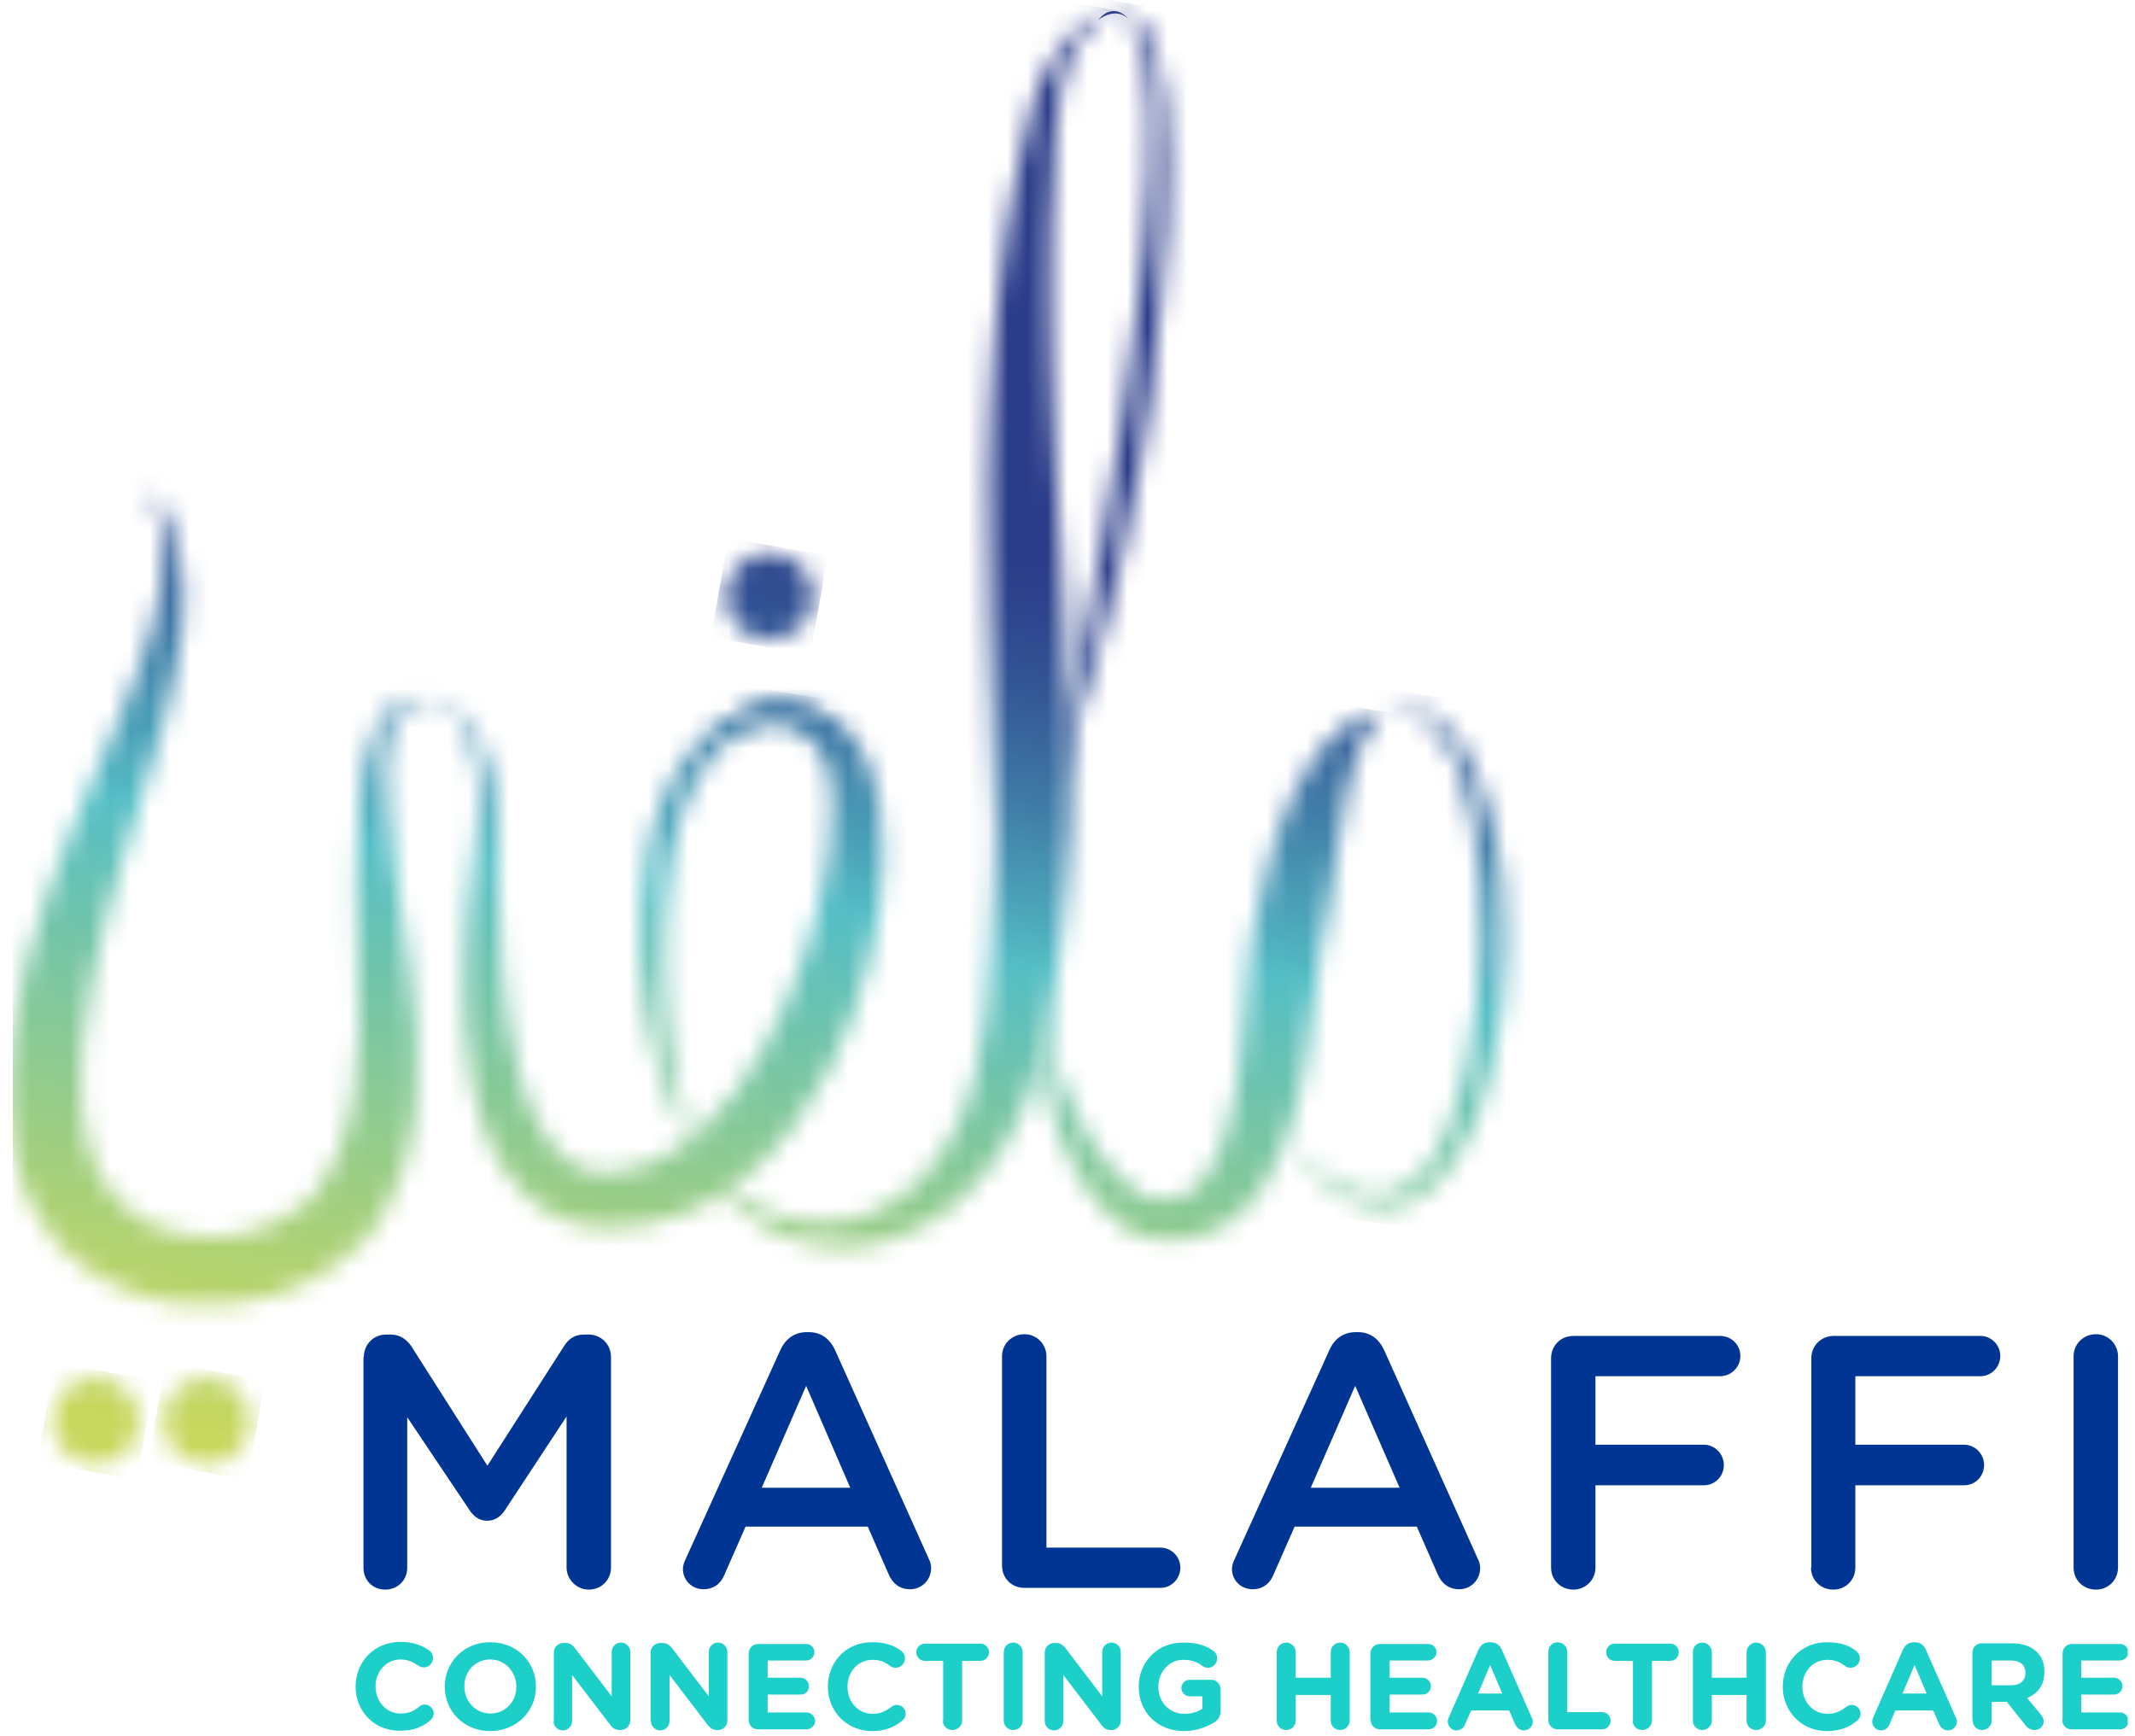 <svg width="107" height="87" viewBox="0 0 107 87" fill="none" xmlns="http://www.w3.org/2000/svg">
<g clip-path="url(#clip0_823_16068)">
<path d="M18.234 68.013C18.234 67.392 18.717 66.891 19.355 66.891H19.58C20.063 66.891 20.39 67.15 20.615 67.478L24.427 73.464L28.274 67.461C28.516 67.081 28.826 66.891 29.275 66.891H29.499C30.138 66.891 30.621 67.392 30.621 68.013V78.571C30.621 79.192 30.138 79.675 29.499 79.675C28.913 79.675 28.395 79.174 28.395 78.571V70.997L25.342 75.638C25.117 76 24.824 76.224 24.41 76.224C24.013 76.224 23.72 76 23.496 75.638L20.408 71.032V78.588C20.408 79.209 19.925 79.675 19.304 79.675C18.683 79.675 18.217 79.209 18.217 78.588V68.013H18.234ZM34.364 78.139C34.278 78.312 34.226 78.484 34.226 78.64C34.226 79.209 34.675 79.657 35.261 79.657C35.727 79.657 36.107 79.416 36.296 78.95L37.366 76.518H43.49L44.525 78.881C44.715 79.347 45.077 79.657 45.612 79.657C46.199 79.657 46.665 79.192 46.665 78.588C46.665 78.45 46.63 78.277 46.544 78.122L41.851 67.668C41.593 67.115 41.161 66.77 40.54 66.77H40.437C39.798 66.77 39.367 67.115 39.108 67.668L34.364 78.139ZM38.177 74.568L40.402 69.462L42.611 74.568H38.177ZM50.218 78.467C50.218 79.105 50.701 79.588 51.34 79.588H58.154C58.706 79.588 59.155 79.14 59.155 78.571C59.155 78.019 58.706 77.57 58.154 77.57H52.444V67.978C52.444 67.374 51.961 66.874 51.34 66.874C50.719 66.874 50.218 67.357 50.218 67.978V78.467ZM61.88 78.139C61.794 78.312 61.742 78.484 61.742 78.64C61.742 79.209 62.191 79.657 62.778 79.657C63.243 79.657 63.623 79.416 63.813 78.95L64.882 76.518H71.007L72.042 78.881C72.231 79.347 72.594 79.657 73.128 79.657C73.715 79.657 74.181 79.192 74.181 78.588C74.181 78.45 74.146 78.277 74.06 78.122L69.368 67.668C69.109 67.115 68.677 66.77 68.056 66.77H67.953C67.315 66.77 66.866 67.115 66.625 67.668L61.88 78.139ZM65.693 74.568L67.918 69.462L70.144 74.568H65.693ZM77.735 78.571C77.735 79.192 78.218 79.675 78.856 79.675C79.46 79.675 79.96 79.192 79.96 78.571V74.447H85.394C85.946 74.447 86.395 73.999 86.395 73.43C86.395 72.878 85.946 72.412 85.394 72.412H79.96V68.979H86.205C86.757 68.979 87.223 68.53 87.223 67.961C87.223 67.409 86.774 66.96 86.205 66.96H78.856C78.218 66.96 77.735 67.443 77.735 68.082V78.571ZM90.76 78.571C90.76 79.192 91.243 79.675 91.881 79.675C92.502 79.675 92.985 79.192 92.985 78.571V74.447H98.436C98.989 74.447 99.437 73.999 99.437 73.43C99.437 72.878 98.989 72.412 98.436 72.412H92.985V68.979H99.247C99.799 68.979 100.248 68.53 100.248 67.961C100.248 67.409 99.799 66.96 99.247 66.96H91.898C91.277 66.96 90.777 67.443 90.777 68.082V78.571H90.76ZM103.922 78.571C103.922 79.192 104.405 79.675 105.044 79.675C105.665 79.675 106.148 79.192 106.148 78.571V67.978C106.148 67.374 105.665 66.874 105.044 66.874C104.423 66.874 103.922 67.357 103.922 67.978V78.571Z" fill="#003594"/>
<mask id="mask0_823_16068" style="mask-type:luminance" maskUnits="userSpaceOnUse" x="36" y="27" width="5" height="6">
<path d="M38.556 27.713C37.366 27.713 36.383 28.679 36.383 29.869C36.365 31.06 37.331 32.06 38.539 32.06C39.747 32.078 40.73 31.111 40.73 29.904C40.747 28.713 39.781 27.713 38.591 27.713H38.556Z" fill="white"/>
</mask>
<g mask="url(#mask0_823_16068)">
<path d="M35.624 31.94L36.504 26.971L41.489 27.851L40.61 32.819L35.624 31.94Z" fill="url(#paint0_linear_823_16068)"/>
</g>
<mask id="mask1_823_16068" style="mask-type:luminance" maskUnits="userSpaceOnUse" x="52" y="0" width="7" height="40">
<path d="M52.651 39.496C52.651 39.479 52.669 39.444 52.669 39.427C52.583 38.892 52.531 36.529 52.531 36.495C52.531 36.546 52.565 39.79 52.651 39.496ZM55.722 0.508C55.636 0.508 55.653 0.508 55.584 0.525C55.532 0.542 55.464 0.56 55.412 0.577C55.325 0.594 55.291 0.611 55.291 0.611C55.291 0.611 55.343 0.611 55.412 0.594C55.446 0.594 55.515 0.577 55.567 0.577C55.636 0.577 55.705 0.577 55.774 0.594C55.86 0.594 55.929 0.629 56.033 0.646C56.119 0.68 56.223 0.715 56.309 0.784C56.499 0.905 56.654 1.094 56.826 1.319C57.12 1.784 57.309 2.44 57.447 3.199C57.586 3.958 57.637 4.838 57.654 5.787C57.672 6.736 57.654 7.771 57.603 8.875C57.551 9.979 57.447 11.135 57.344 12.308C57.24 13.498 57.085 14.74 56.93 15.982C56.775 17.242 56.602 18.501 56.412 19.778C56.24 21.037 56.033 22.314 55.843 23.556C55.636 24.798 55.446 26.04 55.222 27.213C54.998 28.404 54.808 29.542 54.601 30.629C54.394 31.716 54.187 32.734 53.997 33.682C53.6 35.563 53.255 37.133 52.979 38.237C52.858 38.737 52.738 39.151 52.651 39.427C52.669 39.531 52.686 39.565 52.703 39.514C52.824 39.237 53.014 38.824 53.221 38.289C53.635 37.219 54.17 35.684 54.705 33.821C54.98 32.889 55.257 31.871 55.532 30.784C55.809 29.697 56.085 28.559 56.326 27.368C56.568 26.178 56.844 24.971 57.051 23.711C57.275 22.452 57.482 21.192 57.672 19.898C57.844 18.622 57.999 16.655 58.138 15.379C58.276 14.119 58.362 12.86 58.448 11.652C58.534 10.445 58.551 9.272 58.534 8.15C58.534 7.046 58.483 5.977 58.379 5.01C58.293 4.044 58.138 3.147 57.913 2.371C57.706 1.543 57.24 1.025 56.412 0.611C56.292 0.56 56.136 0.508 56.033 0.491C55.964 0.473 55.878 0.456 55.774 0.456C55.774 0.508 55.757 0.508 55.722 0.508Z" fill="white"/>
</mask>
<g mask="url(#mask1_823_16068)">
<path d="M46.182 38.737L52.686 -0.476L64.917 1.56L58.396 40.756L46.182 38.737Z" fill="url(#paint1_linear_823_16068)"/>
</g>
<mask id="mask2_823_16068" style="mask-type:luminance" maskUnits="userSpaceOnUse" x="0" y="24" width="23" height="42">
<path d="M15.922 59.611C15.905 59.629 15.922 59.629 15.922 59.611C15.922 59.611 15.94 59.594 15.922 59.611ZM7.504 24.677C7.573 24.815 7.659 25.022 7.763 25.298C7.97 25.833 8.159 26.661 8.194 27.713C8.211 28.765 8.021 30.042 7.625 31.457C7.228 32.871 6.624 34.459 5.899 36.184C5.175 37.892 4.329 39.772 3.519 41.79C2.708 43.826 1.932 46 1.31 48.346C1 49.519 0.758 50.727 0.569 51.986C0.396 53.245 0.31 54.557 0.396 55.902C0.482 57.248 0.741 58.662 1.379 60.043C1.69 60.715 2.104 61.388 2.622 62.026C3.139 62.648 3.76 63.2 4.45 63.665C4.623 63.786 4.795 63.89 4.985 63.993C5.158 64.097 5.347 64.2 5.537 64.286L5.813 64.424L6.124 64.562L6.417 64.683L6.658 64.769C7.435 65.063 8.28 65.27 9.091 65.356C10.747 65.546 12.403 65.356 13.939 64.873C15.474 64.39 16.871 63.562 17.976 62.441C18.113 62.303 18.234 62.147 18.372 62.009C18.51 61.854 18.666 61.647 18.735 61.543L18.89 61.319L19.028 61.095C19.114 60.94 19.218 60.802 19.304 60.646C19.649 60.043 19.925 59.404 20.149 58.783C20.58 57.524 20.788 56.282 20.874 55.074C20.96 53.884 20.925 52.728 20.857 51.641C20.701 49.433 20.356 47.432 20.08 45.603C20.011 45.154 19.942 44.706 19.89 44.275C19.856 44.068 19.839 43.843 19.804 43.636C19.787 43.429 19.752 43.205 19.735 42.998C19.632 42.153 19.545 41.359 19.459 40.6C19.321 39.134 19.269 37.84 19.528 36.839C19.649 36.356 19.856 35.942 20.132 35.649C20.408 35.373 20.753 35.218 21.046 35.149C21.34 35.08 21.598 35.08 21.753 35.08C21.909 35.08 22.012 35.097 22.012 35.097C22.012 35.097 21.926 35.062 21.771 35.028C21.616 34.993 21.357 34.942 21.012 34.942C20.684 34.959 20.235 35.028 19.821 35.321C19.407 35.597 19.045 36.063 18.803 36.598C18.303 37.667 18.079 39.047 17.993 40.6C17.941 41.376 17.941 42.187 17.907 43.015C17.907 43.222 17.889 43.447 17.889 43.654C17.889 43.878 17.889 44.102 17.872 44.326C17.872 44.775 17.872 45.241 17.889 45.724C17.924 47.604 18.044 49.605 17.993 51.676C17.941 53.728 17.734 55.868 16.958 57.765C16.751 58.248 16.526 58.697 16.25 59.128C16.181 59.232 16.112 59.335 16.043 59.439L15.94 59.594V59.611L15.905 59.663L15.836 59.749C15.733 59.887 15.681 59.922 15.612 60.008C15.526 60.094 15.457 60.181 15.37 60.25C14.68 60.888 13.766 61.388 12.765 61.699C11.765 61.992 10.661 62.078 9.626 61.958C9.108 61.889 8.608 61.768 8.125 61.578L7.901 61.492C7.832 61.457 7.797 61.44 7.728 61.423L7.573 61.354L7.4 61.267C7.28 61.216 7.176 61.147 7.072 61.078C6.969 61.026 6.848 60.957 6.762 60.888C5.951 60.336 5.33 59.611 4.899 58.697C4.485 57.8 4.226 56.748 4.122 55.678C4.019 54.591 4.053 53.453 4.14 52.331C4.243 51.21 4.433 50.088 4.64 48.984C5.089 46.776 5.658 44.637 6.279 42.601C6.883 40.566 7.504 38.633 8.039 36.805C8.556 34.959 8.936 33.268 9.108 31.698C9.298 30.146 9.229 28.748 8.987 27.661C8.763 26.54 8.332 25.747 8.004 25.229C7.918 25.091 7.849 24.987 7.763 24.901C7.694 24.815 7.642 24.729 7.59 24.677C7.487 24.556 7.435 24.504 7.435 24.504C7.435 24.504 7.435 24.539 7.504 24.677Z" fill="white"/>
</mask>
<g mask="url(#mask2_823_16068)">
<path d="M-6.314 64.442L0.914 20.968L28.672 25.574L21.443 69.048L-6.314 64.442Z" fill="url(#paint2_linear_823_16068)"/>
</g>
<mask id="mask3_823_16068" style="mask-type:luminance" maskUnits="userSpaceOnUse" x="21" y="34" width="24" height="28">
<path d="M21.581 35.028C21.65 35.045 21.719 35.062 21.805 35.114C21.892 35.149 21.995 35.183 22.099 35.252C22.53 35.494 23.065 35.977 23.427 36.753C23.789 37.529 23.979 38.547 23.996 39.737C24.014 40.324 23.979 40.962 23.927 41.618C23.858 42.291 23.772 42.981 23.669 43.74C23.462 45.241 23.306 46.862 23.272 48.605C23.237 50.347 23.289 52.193 23.634 54.142C23.807 55.109 24.065 56.109 24.462 57.11C24.876 58.093 25.463 59.128 26.446 60.008C26.946 60.439 27.533 60.836 28.206 61.095C28.534 61.233 28.896 61.336 29.241 61.405C29.603 61.474 29.948 61.509 30.345 61.526C30.983 61.543 31.656 61.509 32.294 61.388C32.933 61.285 33.571 61.095 34.175 60.871C35.382 60.405 36.452 59.732 37.366 58.973C38.298 58.214 39.057 57.369 39.73 56.489C40.403 55.609 40.972 54.695 41.455 53.78C41.955 52.866 42.352 51.917 42.697 51.003C43.387 49.14 43.836 47.276 44.077 45.499C44.301 43.723 44.319 41.997 44.077 40.41C44.043 40.203 44.008 40.014 43.974 39.806C43.922 39.617 43.887 39.392 43.836 39.237C43.732 38.84 43.611 38.461 43.439 38.099C43.094 37.374 42.628 36.718 42.007 36.235C41.403 35.752 40.679 35.442 39.989 35.338C39.316 35.235 38.695 35.321 38.194 35.459C37.177 35.735 36.573 36.218 36.176 36.546C35.986 36.701 35.848 36.839 35.762 36.925C35.676 37.012 35.624 37.063 35.624 37.063C35.624 37.063 35.676 37.029 35.797 36.977C35.917 36.925 36.09 36.839 36.314 36.736C36.538 36.632 36.832 36.529 37.177 36.425C37.522 36.322 37.918 36.235 38.35 36.235C38.781 36.218 39.247 36.287 39.678 36.443C40.109 36.615 40.523 36.891 40.834 37.27C41.162 37.65 41.386 38.15 41.524 38.702C41.593 38.978 41.645 39.272 41.662 39.582C41.679 39.772 41.697 39.91 41.697 40.083C41.697 40.255 41.697 40.428 41.697 40.6C41.697 41.98 41.472 43.516 41.11 45.103C40.748 46.69 40.213 48.346 39.523 49.985C38.833 51.624 37.97 53.263 36.866 54.729C36.314 55.454 35.71 56.144 35.037 56.748C34.365 57.334 33.623 57.834 32.846 58.197C32.45 58.369 32.036 58.507 31.622 58.611C31.208 58.714 30.776 58.783 30.328 58.783C30.207 58.783 30 58.783 29.827 58.749C29.655 58.714 29.482 58.68 29.327 58.628C28.999 58.524 28.689 58.352 28.396 58.128C27.809 57.662 27.309 56.972 26.912 56.196C26.515 55.419 26.222 54.574 25.998 53.711C25.532 51.986 25.29 50.244 25.152 48.57C25.014 46.897 24.945 45.292 24.945 43.826C24.928 43.084 24.962 42.36 24.945 41.67C24.928 40.98 24.876 40.324 24.79 39.703C24.617 38.478 24.29 37.408 23.789 36.615C23.289 35.821 22.651 35.373 22.168 35.183C22.047 35.131 21.944 35.097 21.84 35.08C21.754 35.045 21.668 35.028 21.599 35.011C21.46 34.976 21.409 34.976 21.409 34.976C21.409 34.976 21.46 34.976 21.581 35.028Z" fill="white"/>
</mask>
<g mask="url(#mask3_823_16068)">
<path d="M17.095 60.836L22.012 31.25L48.648 35.666L43.732 65.253L17.095 60.836Z" fill="url(#paint3_linear_823_16068)"/>
</g>
<mask id="mask4_823_16068" style="mask-type:luminance" maskUnits="userSpaceOnUse" x="35" y="0" width="22" height="63">
<path d="M55.688 0.508C55.532 0.525 55.36 0.542 55.067 0.697C54.497 0.973 53.704 1.594 53.014 2.543C52.669 3.009 52.341 3.578 52.082 4.217C51.961 4.545 51.841 4.89 51.754 5.252C51.668 5.597 51.582 5.942 51.496 6.321C51.409 6.684 51.306 7.063 51.22 7.46C51.116 7.857 51.03 8.254 50.961 8.685C50.806 9.53 50.65 10.427 50.478 11.359C50.357 12.29 50.219 13.257 50.098 14.257C49.977 15.258 49.908 16.293 49.822 17.362C49.736 18.432 49.701 19.536 49.632 20.657C49.581 21.779 49.581 22.917 49.546 24.09C49.529 26.419 49.546 28.817 49.615 31.25C49.65 32.458 49.684 33.682 49.719 34.907C49.753 36.132 49.805 37.357 49.822 38.582C49.908 41.032 49.926 38.979 49.926 41.377C49.943 41.98 49.908 42.567 49.891 43.171C49.891 43.757 49.874 43.654 49.857 44.24C49.805 45.413 49.736 46.569 49.684 47.691C49.598 48.829 49.512 49.95 49.391 51.02C49.27 52.055 49.08 53.073 48.839 54.022C48.339 55.954 47.493 57.645 46.32 58.904C46.182 59.059 46.027 59.215 45.872 59.353L45.751 59.473L45.699 59.525L45.665 59.56C45.561 59.629 45.475 59.698 45.389 59.767C44.992 60.094 44.716 60.25 44.371 60.457C43.681 60.871 42.956 61.095 42.231 61.216C41.524 61.319 40.8 61.319 40.161 61.199C39.989 61.181 39.834 61.147 39.678 61.095C39.523 61.06 39.368 61.026 39.23 60.974C38.937 60.871 38.66 60.785 38.402 60.664C37.384 60.215 36.625 59.715 36.142 59.353C35.659 58.973 35.4 58.766 35.4 58.766C35.4 58.766 35.452 58.835 35.538 58.956C35.641 59.077 35.779 59.266 35.986 59.491C36.194 59.715 36.435 60.008 36.78 60.301C36.935 60.457 37.125 60.612 37.332 60.785C37.539 60.957 37.763 61.112 38.039 61.268C38.281 61.44 38.574 61.578 38.867 61.751C39.023 61.82 39.195 61.889 39.35 61.958C39.523 62.027 39.678 62.096 39.868 62.147C40.593 62.406 41.438 62.544 42.37 62.527C43.301 62.51 44.302 62.32 45.233 61.923C45.699 61.716 46.251 61.44 46.613 61.216C46.717 61.147 46.82 61.095 46.924 61.026L46.958 61.009L46.976 60.992C46.958 61.009 47.045 60.957 47.045 60.957L47.131 60.905L47.286 60.785C47.511 60.629 47.718 60.457 47.925 60.284C49.598 58.87 50.823 56.903 51.599 54.746C51.996 53.677 52.289 52.556 52.531 51.382L52.617 50.968C52.651 50.813 52.669 50.692 52.686 50.537C52.72 50.244 52.772 49.968 52.824 49.692C52.91 49.123 52.996 48.536 53.083 47.949C53.238 46.776 53.324 45.586 53.445 44.378C53.514 43.171 53.617 42.653 53.652 41.411C53.738 38.961 53.721 40.962 53.669 38.478C53.6 35.994 53.48 33.527 53.342 31.095C53.203 28.679 53.083 26.299 52.945 24.004C52.893 22.848 52.841 21.727 52.789 20.623C52.755 19.519 52.72 18.449 52.686 17.397C52.669 16.345 52.669 15.327 52.651 14.343C52.669 13.36 52.669 12.411 52.686 11.48C52.72 10.565 52.772 9.703 52.807 8.875C52.928 6.252 52.772 2.681 55.239 0.87C55.481 0.697 55.653 0.577 55.809 0.525C55.877 0.508 56.05 0.508 56.05 0.508C56.05 0.508 55.947 0.473 55.809 0.473C55.722 0.508 55.705 0.508 55.688 0.508Z" fill="white"/>
</mask>
<g mask="url(#mask4_823_16068)">
<path d="M25.307 60.923L35.9 -2.822L66.004 2.181L55.428 65.908L25.307 60.923Z" fill="url(#paint4_linear_823_16068)"/>
</g>
<mask id="mask5_823_16068" style="mask-type:luminance" maskUnits="userSpaceOnUse" x="8" y="69" width="5" height="5">
<path d="M10.368 69.048C9.177 69.048 8.194 70.014 8.194 71.204C8.177 72.412 9.143 73.395 10.351 73.395C11.558 73.412 12.541 72.446 12.541 71.239C12.541 70.048 11.575 69.065 10.368 69.048Z" fill="white"/>
</mask>
<g mask="url(#mask5_823_16068)">
<path d="M7.417 73.275L8.297 68.306L13.283 69.186L12.403 74.172L7.417 73.275Z" fill="url(#paint5_linear_823_16068)"/>
</g>
<mask id="mask6_823_16068" style="mask-type:luminance" maskUnits="userSpaceOnUse" x="2" y="69" width="5" height="5">
<path d="M4.795 69.048C3.605 69.048 2.621 70.014 2.621 71.204C2.604 72.412 3.57 73.395 4.778 73.395C5.985 73.412 6.969 72.446 6.969 71.239C6.986 70.048 6.02 69.065 4.795 69.048Z" fill="white"/>
</mask>
<g mask="url(#mask6_823_16068)">
<path d="M1.863 73.275L2.743 68.306L7.728 69.186L6.848 74.172L1.863 73.275Z" fill="url(#paint6_linear_823_16068)"/>
</g>
<mask id="mask7_823_16068" style="mask-type:luminance" maskUnits="userSpaceOnUse" x="52" y="35" width="18" height="28">
<path d="M68.299 35.891C67.953 36.029 67.626 36.218 67.315 36.46C66.729 36.908 66.246 37.46 65.849 38.03C65.452 38.599 65.107 39.186 64.814 39.807C64.52 40.41 64.279 41.014 64.072 41.635C63.848 42.256 63.675 42.877 63.52 43.498C63.364 44.12 63.227 44.723 63.106 45.344L62.916 46.224L62.812 46.724C62.778 46.897 62.761 47.069 62.726 47.242C62.623 47.898 62.571 48.536 62.519 49.157C62.416 50.399 62.312 51.607 62.191 52.797C62.122 53.401 62.036 53.97 61.95 54.557C61.846 55.143 61.743 55.713 61.588 56.265C61.45 56.817 61.277 57.351 61.053 57.852C60.829 58.335 60.57 58.801 60.276 59.163C59.966 59.525 59.621 59.801 59.19 59.956C59 60.025 58.776 60.077 58.569 60.112C58.258 60.146 57.948 60.129 57.637 60.06C57.309 59.991 57.05 59.784 56.792 59.577C56.602 59.439 56.412 59.284 56.24 59.111C56.067 58.956 55.895 58.766 55.739 58.594C55.567 58.404 55.412 58.214 55.274 58.024C55.118 57.834 54.98 57.627 54.842 57.42C54.704 57.213 54.566 57.006 54.446 56.782C54.325 56.558 54.187 56.351 54.083 56.127C53.842 55.678 53.635 55.212 53.445 54.746C53.255 54.281 53.083 53.798 52.91 53.315C52.755 52.832 52.6 52.349 52.462 51.848C52.324 51.348 52.203 50.865 52.082 50.347V51.124L52.117 51.9C52.134 52.159 52.151 52.417 52.185 52.676C52.203 52.935 52.255 53.194 52.272 53.453L52.393 54.229C52.444 54.488 52.496 54.746 52.548 55.005C52.669 55.523 52.807 56.023 52.979 56.523C53.324 57.541 53.773 58.525 54.411 59.473C54.566 59.698 54.739 59.922 54.928 60.163C55.118 60.388 55.308 60.595 55.532 60.819C55.757 61.026 55.981 61.233 56.24 61.423C56.36 61.526 56.498 61.613 56.654 61.699C56.723 61.733 56.809 61.785 56.878 61.837C57.102 61.94 57.309 62.009 57.551 62.061C58.327 62.199 59.121 62.216 59.897 62.027C60.777 61.82 61.57 61.354 62.174 60.802C62.778 60.25 63.227 59.629 63.589 58.99C63.951 58.369 64.227 57.731 64.451 57.093C64.917 55.816 65.193 54.539 65.418 53.28C65.642 52.021 65.78 50.761 65.935 49.536C66.021 48.933 66.073 48.312 66.159 47.76C66.177 47.622 66.211 47.484 66.228 47.346L66.263 47.156L66.314 46.931C66.401 46.604 66.453 46.293 66.504 45.983C66.625 45.362 66.711 44.758 66.798 44.154L67.056 42.36C67.16 41.773 67.229 41.187 67.332 40.6C67.384 40.307 67.436 40.014 67.505 39.738C67.557 39.444 67.626 39.168 67.695 38.875C67.833 38.306 68.005 37.754 68.23 37.236C68.471 36.701 68.781 36.201 69.368 35.804C69.334 35.804 69.299 35.804 69.265 35.804C68.971 35.666 68.626 35.752 68.299 35.891Z" fill="white"/>
</mask>
<g mask="url(#mask7_823_16068)">
<path d="M47.787 61.388L52.531 32.871L73.664 36.39L68.937 64.907L47.787 61.388Z" fill="url(#paint7_linear_823_16068)"/>
</g>
<mask id="mask8_823_16068" style="mask-type:luminance" maskUnits="userSpaceOnUse" x="64" y="35" width="12" height="26">
<path d="M69.817 35.562C69.558 35.631 69.403 35.683 69.403 35.683C69.403 35.683 69.558 35.666 69.817 35.631C70.093 35.631 70.49 35.631 70.939 35.821C71.387 36.011 71.836 36.373 72.232 36.891C72.612 37.408 72.922 38.064 73.198 38.806C73.457 39.547 73.664 40.393 73.82 41.272C73.975 42.169 74.078 43.118 74.147 44.102C74.216 45.085 74.234 46.103 74.216 47.155C74.199 48.19 74.13 49.243 74.009 50.295C73.906 51.347 73.751 52.382 73.526 53.4C73.302 54.401 73.043 55.401 72.681 56.298C72.319 57.213 71.887 58.058 71.318 58.731C70.749 59.404 70.024 59.835 69.248 59.904C68.868 59.939 68.489 59.87 68.127 59.783C67.954 59.714 67.781 59.663 67.609 59.594C67.454 59.525 67.281 59.456 67.143 59.369C66.539 59.059 66.074 58.679 65.677 58.386C65.487 58.231 65.332 58.075 65.177 57.955C65.038 57.834 64.918 57.713 64.814 57.627C64.624 57.454 64.521 57.351 64.521 57.351C64.521 57.351 64.607 57.454 64.763 57.661C64.918 57.868 65.159 58.162 65.504 58.524C65.867 58.869 66.281 59.318 66.885 59.714C67.022 59.818 67.195 59.904 67.368 60.008C67.54 60.111 67.73 60.18 67.919 60.266C68.316 60.422 68.782 60.525 69.282 60.542C69.783 60.542 70.317 60.422 70.783 60.197C71.249 59.973 71.68 59.645 72.043 59.266C72.767 58.524 73.302 57.61 73.733 56.644C74.165 55.678 74.492 54.66 74.734 53.59C74.975 52.538 75.148 51.451 75.286 50.381C75.389 49.294 75.441 48.208 75.459 47.138C75.476 46.068 75.389 45.016 75.286 43.998C75.182 42.98 74.993 42.014 74.768 41.083C74.544 40.168 74.251 39.306 73.906 38.547C73.561 37.788 73.147 37.115 72.647 36.597C72.163 36.08 71.594 35.717 71.059 35.579C70.818 35.51 70.611 35.493 70.404 35.493C70.162 35.51 69.955 35.545 69.817 35.562Z" fill="white"/>
</mask>
<g mask="url(#mask8_823_16068)">
<path d="M60.467 59.887L64.814 33.734L79.495 36.184L75.165 62.337L60.467 59.887Z" fill="url(#paint8_linear_823_16068)"/>
</g>
<mask id="mask9_823_16068" style="mask-type:luminance" maskUnits="userSpaceOnUse" x="32" y="35" width="11" height="23">
<path d="M37.073 35.718C36.642 35.925 36.228 36.167 35.848 36.477C35.762 36.546 35.641 36.632 35.572 36.701C35.486 36.788 35.417 36.839 35.314 36.943C35.141 37.115 34.968 37.288 34.796 37.461C34.158 38.202 33.64 39.048 33.243 39.962C32.864 40.859 32.605 41.825 32.432 42.774C32.26 43.723 32.174 44.689 32.122 45.62C32.087 46.552 32.07 47.484 32.122 48.381C32.191 49.278 32.26 50.14 32.398 50.951C32.536 51.762 32.691 52.521 32.898 53.211C33.088 53.901 33.312 54.539 33.519 55.074C33.64 55.333 33.744 55.592 33.847 55.833C33.968 56.058 34.071 56.265 34.175 56.454C34.382 56.834 34.554 57.11 34.675 57.3C34.796 57.489 34.865 57.593 34.865 57.593C34.865 57.593 34.831 57.489 34.744 57.265C34.658 57.058 34.554 56.748 34.434 56.351C34.313 55.954 34.175 55.471 34.037 54.919C33.916 54.35 33.761 53.729 33.675 53.039C33.571 52.349 33.468 51.59 33.416 50.813C33.364 50.02 33.312 49.191 33.295 48.312C33.295 47.449 33.295 46.552 33.364 45.638C33.416 44.723 33.519 43.809 33.657 42.912C33.813 42.015 34.037 41.118 34.365 40.29C34.675 39.462 35.106 38.685 35.641 38.013C35.779 37.84 35.917 37.685 36.055 37.529C36.107 37.461 36.211 37.374 36.28 37.305C36.366 37.219 36.435 37.167 36.504 37.098C36.814 36.839 37.142 36.598 37.487 36.391C38.177 36.011 38.936 35.839 39.609 35.942C40.282 36.046 40.868 36.374 41.283 36.753C41.697 37.15 42.007 37.547 42.214 37.909C42.421 38.271 42.559 38.565 42.663 38.772C42.749 38.979 42.801 39.082 42.801 39.082C42.801 39.082 42.783 38.961 42.732 38.754C42.68 38.53 42.611 38.219 42.438 37.823C42.283 37.426 42.042 36.96 41.628 36.477C41.214 36.011 40.61 35.511 39.747 35.321C39.488 35.252 39.195 35.218 38.902 35.218C38.315 35.287 37.66 35.425 37.073 35.718Z" fill="white"/>
</mask>
<g mask="url(#mask9_823_16068)">
<path d="M28.464 57.007L32.363 33.544L46.406 35.891L42.524 59.336L28.464 57.007Z" fill="url(#paint9_linear_823_16068)"/>
</g>
<path d="M55.032 1.008C55.032 1.008 55.843 0.318 56.533 0.922C56.533 0.922 55.825 0.042 55.032 1.008Z" fill="#2A3E8B"/>
<path d="M17.821 84.54C17.821 83.297 18.752 82.297 20.064 82.297C20.702 82.297 21.15 82.469 21.513 82.728C21.616 82.797 21.702 82.935 21.702 83.108C21.702 83.367 21.495 83.573 21.237 83.573C21.116 83.573 21.03 83.522 20.961 83.487C20.702 83.297 20.426 83.177 20.081 83.177C19.356 83.177 18.821 83.781 18.821 84.522C18.821 85.264 19.339 85.885 20.081 85.885C20.477 85.885 20.754 85.764 21.012 85.54C21.081 85.471 21.185 85.437 21.288 85.437C21.53 85.437 21.737 85.644 21.737 85.868C21.737 86.023 21.668 86.127 21.582 86.213C21.185 86.558 20.736 86.748 20.046 86.748C18.77 86.765 17.821 85.782 17.821 84.54ZM22.289 84.54C22.289 85.764 23.238 86.765 24.566 86.765C25.895 86.765 26.861 85.764 26.861 84.54C26.861 83.315 25.912 82.314 24.583 82.314C23.255 82.297 22.289 83.315 22.289 84.54ZM25.877 84.54C25.877 85.281 25.343 85.885 24.583 85.885C23.824 85.885 23.272 85.264 23.272 84.522C23.272 83.781 23.807 83.177 24.566 83.177C25.325 83.177 25.877 83.798 25.877 84.54ZM27.74 86.265C27.74 86.523 27.948 86.731 28.206 86.731C28.465 86.731 28.672 86.523 28.672 86.265V83.953L30.57 86.437C30.69 86.61 30.828 86.713 31.07 86.713H31.105C31.363 86.713 31.587 86.506 31.587 86.23V82.797C31.587 82.538 31.381 82.331 31.122 82.331C30.863 82.331 30.656 82.538 30.656 82.797V85.023L28.827 82.625C28.706 82.469 28.569 82.349 28.344 82.349H28.241C27.965 82.349 27.758 82.556 27.758 82.832V86.265H27.74ZM32.623 86.265C32.623 86.523 32.83 86.731 33.088 86.731C33.347 86.731 33.554 86.523 33.554 86.265V83.953L35.452 86.437C35.59 86.61 35.711 86.713 35.952 86.713H35.987C36.245 86.713 36.453 86.506 36.453 86.23V82.797C36.453 82.538 36.245 82.331 35.987 82.331C35.728 82.331 35.521 82.538 35.521 82.797V85.023L33.692 82.625C33.572 82.469 33.433 82.349 33.192 82.349H33.088C32.83 82.349 32.605 82.556 32.605 82.832V86.265H32.623ZM37.522 86.213C37.522 86.489 37.729 86.679 38.005 86.679H40.42C40.645 86.679 40.852 86.489 40.852 86.265C40.852 86.04 40.662 85.833 40.42 85.833H38.471V84.936H40.127C40.369 84.936 40.541 84.747 40.541 84.522C40.541 84.281 40.351 84.091 40.127 84.091H38.471V83.228H40.403C40.627 83.228 40.817 83.039 40.817 82.814C40.817 82.573 40.627 82.4 40.403 82.4H38.005C37.729 82.4 37.522 82.607 37.522 82.866V86.213ZM41.49 84.54C41.49 85.782 42.439 86.765 43.698 86.765C44.388 86.765 44.837 86.558 45.233 86.23C45.32 86.161 45.389 86.04 45.389 85.885C45.389 85.644 45.182 85.454 44.94 85.454C44.837 85.454 44.733 85.506 44.664 85.557C44.388 85.764 44.129 85.902 43.733 85.902C42.991 85.902 42.473 85.281 42.473 84.54C42.473 83.798 42.991 83.194 43.733 83.194C44.078 83.194 44.354 83.297 44.612 83.504C44.681 83.556 44.768 83.591 44.889 83.591C45.147 83.591 45.354 83.384 45.354 83.125C45.354 82.952 45.268 82.832 45.164 82.745C44.802 82.469 44.371 82.314 43.715 82.314C42.404 82.297 41.49 83.315 41.49 84.54ZM47.252 86.248C47.252 86.506 47.459 86.713 47.735 86.713C47.994 86.713 48.218 86.506 48.218 86.248V83.246H49.132C49.374 83.246 49.564 83.056 49.564 82.814C49.564 82.573 49.374 82.383 49.132 82.383H46.355C46.113 82.383 45.923 82.573 45.923 82.814C45.923 83.056 46.113 83.246 46.355 83.246H47.269V86.248H47.252ZM50.305 86.248C50.305 86.506 50.513 86.713 50.788 86.713C51.047 86.713 51.254 86.506 51.254 86.248V82.814C51.254 82.556 51.047 82.331 50.788 82.331C50.513 82.331 50.305 82.538 50.305 82.814V86.248ZM52.358 86.265C52.358 86.523 52.565 86.731 52.824 86.731C53.083 86.731 53.29 86.523 53.29 86.265V83.953L55.188 86.437C55.308 86.61 55.446 86.713 55.671 86.713H55.705C55.964 86.713 56.171 86.506 56.171 86.23V82.797C56.171 82.538 55.964 82.331 55.705 82.331C55.446 82.331 55.239 82.538 55.239 82.797V85.023L53.411 82.625C53.29 82.469 53.152 82.349 52.91 82.349H52.841C52.583 82.349 52.358 82.556 52.358 82.832V86.265ZM57.068 84.54C57.068 85.816 58 86.765 59.345 86.765C59.984 86.765 60.501 86.541 60.846 86.334C61.07 86.196 61.174 86.006 61.174 85.73V84.678C61.174 84.419 60.967 84.195 60.708 84.195H59.621C59.397 84.195 59.207 84.384 59.207 84.609C59.207 84.833 59.397 85.023 59.621 85.023H60.26V85.644C60.018 85.816 59.708 85.902 59.362 85.902C58.603 85.902 58.051 85.316 58.051 84.54C58.051 83.798 58.603 83.194 59.294 83.194C59.708 83.194 59.984 83.297 60.242 83.487C60.311 83.539 60.398 83.591 60.536 83.591C60.794 83.591 61.001 83.384 61.001 83.125C61.001 82.935 60.898 82.814 60.812 82.745C60.415 82.469 59.984 82.331 59.328 82.331C58.017 82.297 57.068 83.315 57.068 84.54ZM63.986 86.248C63.986 86.506 64.193 86.713 64.469 86.713C64.728 86.713 64.935 86.506 64.935 86.248V84.954H66.694V86.248C66.694 86.506 66.901 86.713 67.16 86.713C67.419 86.713 67.643 86.506 67.643 86.248V82.814C67.643 82.556 67.436 82.331 67.16 82.331C66.901 82.331 66.694 82.538 66.694 82.814V84.091H64.935V82.814C64.935 82.556 64.728 82.331 64.469 82.331C64.193 82.331 63.986 82.538 63.986 82.814V86.248ZM68.696 86.213C68.696 86.489 68.903 86.679 69.179 86.679H71.594C71.835 86.679 72.025 86.489 72.025 86.265C72.025 86.04 71.835 85.833 71.594 85.833H69.644V84.936H71.283C71.525 84.936 71.715 84.747 71.715 84.522C71.715 84.281 71.525 84.091 71.283 84.091H69.644V83.228H71.559C71.801 83.228 71.991 83.039 71.991 82.814C71.991 82.573 71.801 82.4 71.559 82.4H69.161C68.903 82.4 68.678 82.607 68.678 82.866V86.213M72.612 86.075C72.577 86.144 72.56 86.213 72.56 86.282C72.56 86.523 72.75 86.731 72.991 86.731C73.181 86.731 73.353 86.627 73.422 86.437L73.733 85.73H75.631L75.924 86.403C76.01 86.593 76.165 86.731 76.373 86.731C76.631 86.731 76.821 86.523 76.821 86.282C76.821 86.213 76.804 86.161 76.769 86.092L75.268 82.694C75.165 82.452 74.975 82.314 74.716 82.314H74.647C74.389 82.314 74.199 82.452 74.095 82.694L72.612 86.075ZM74.078 84.885L74.682 83.453L75.286 84.885H74.078ZM77.597 86.213C77.597 86.472 77.804 86.679 78.063 86.679H80.289C80.53 86.679 80.72 86.489 80.72 86.248C80.72 86.006 80.53 85.816 80.289 85.816H78.546V82.797C78.546 82.538 78.339 82.314 78.063 82.314C77.804 82.314 77.597 82.521 77.597 82.797V86.213ZM81.824 86.248C81.824 86.506 82.031 86.713 82.307 86.713C82.566 86.713 82.79 86.506 82.79 86.248V83.246H83.704C83.946 83.246 84.136 83.056 84.136 82.814C84.136 82.573 83.946 82.383 83.704 82.383H80.927C80.685 82.383 80.496 82.573 80.496 82.814C80.496 83.056 80.685 83.246 80.927 83.246H81.841V86.248H81.824ZM84.843 86.248C84.843 86.506 85.05 86.713 85.309 86.713C85.568 86.713 85.792 86.506 85.792 86.248V84.954H87.534V86.248C87.534 86.506 87.741 86.713 88.017 86.713C88.276 86.713 88.5 86.506 88.5 86.248V82.814C88.5 82.556 88.293 82.331 88.017 82.331C87.758 82.331 87.534 82.538 87.534 82.814V84.091H85.792V82.814C85.792 82.556 85.585 82.331 85.309 82.331C85.05 82.331 84.843 82.538 84.843 82.814V86.248ZM89.346 84.54C89.346 85.782 90.294 86.765 91.554 86.765C92.244 86.765 92.71 86.558 93.089 86.23C93.175 86.161 93.245 86.04 93.245 85.885C93.245 85.644 93.037 85.454 92.796 85.454C92.692 85.454 92.589 85.506 92.52 85.557C92.244 85.764 91.985 85.902 91.588 85.902C90.847 85.902 90.329 85.281 90.329 84.54C90.329 83.798 90.847 83.194 91.588 83.194C91.933 83.194 92.209 83.297 92.468 83.504C92.537 83.556 92.624 83.591 92.744 83.591C93.003 83.591 93.21 83.384 93.21 83.125C93.21 82.952 93.124 82.832 93.02 82.745C92.658 82.469 92.227 82.314 91.571 82.314C90.277 82.297 89.346 83.315 89.346 84.54ZM93.883 86.075C93.848 86.144 93.831 86.213 93.831 86.282C93.831 86.523 94.021 86.731 94.262 86.731C94.452 86.731 94.625 86.627 94.694 86.437L94.987 85.73H96.885L97.178 86.403C97.264 86.593 97.402 86.731 97.626 86.731C97.885 86.731 98.075 86.523 98.075 86.282C98.075 86.213 98.058 86.161 98.023 86.092L96.522 82.694C96.419 82.452 96.229 82.314 95.97 82.314H95.918C95.66 82.314 95.47 82.452 95.366 82.694L93.883 86.075ZM95.349 84.885L95.953 83.453L96.557 84.885H95.349ZM98.868 86.248C98.868 86.506 99.076 86.713 99.334 86.713C99.593 86.713 99.817 86.506 99.817 86.248V85.299H100.576L101.508 86.472C101.612 86.61 101.767 86.713 101.974 86.713C102.198 86.713 102.422 86.541 102.422 86.282C102.422 86.127 102.353 86.04 102.267 85.92L101.594 85.109C102.129 84.885 102.457 84.471 102.457 83.798V83.781C102.457 83.367 102.336 83.039 102.077 82.797C101.801 82.521 101.37 82.366 100.818 82.366H99.317C99.058 82.366 98.851 82.573 98.851 82.832V86.248H98.868ZM99.817 84.471V83.228H100.766C101.232 83.228 101.508 83.436 101.508 83.85V83.867C101.508 84.229 101.249 84.471 100.783 84.471H99.817ZM103.354 86.213C103.354 86.489 103.561 86.679 103.82 86.679H106.252C106.476 86.679 106.683 86.489 106.683 86.265C106.683 86.04 106.494 85.833 106.252 85.833H104.303V84.936H105.942C106.183 84.936 106.373 84.747 106.373 84.522C106.373 84.281 106.183 84.091 105.942 84.091H104.303V83.228H106.235C106.476 83.228 106.666 83.039 106.666 82.814C106.666 82.573 106.476 82.4 106.235 82.4H103.837C103.578 82.4 103.371 82.607 103.371 82.866V86.213" fill="#1CCFC9"/>
</g>
<defs>
<linearGradient id="paint0_linear_823_16068" x1="30.014" y1="78.261" x2="39.676" y2="23.591" gradientUnits="userSpaceOnUse">
<stop stop-color="#C8D75D"/>
<stop offset="0.135" stop-color="#B0D272"/>
<stop offset="0.419" stop-color="#74C5A8"/>
<stop offset="0.56" stop-color="#54BEC5"/>
<stop offset="0.611" stop-color="#4DA9BB"/>
<stop offset="0.736" stop-color="#3F7AA6"/>
<stop offset="0.848" stop-color="#345896"/>
<stop offset="0.939" stop-color="#2D448C"/>
<stop offset="1" stop-color="#2B3C89"/>
</linearGradient>
<linearGradient id="paint1_linear_823_16068" x1="45.767" y1="79.121" x2="53.96" y2="29.77" gradientUnits="userSpaceOnUse">
<stop stop-color="#C8D75D"/>
<stop offset="0.135" stop-color="#B0D272"/>
<stop offset="0.419" stop-color="#74C5A8"/>
<stop offset="0.56" stop-color="#54BEC5"/>
<stop offset="0.611" stop-color="#4DA9BB"/>
<stop offset="0.736" stop-color="#3F7AA6"/>
<stop offset="0.848" stop-color="#345896"/>
<stop offset="0.939" stop-color="#2D448C"/>
<stop offset="1" stop-color="#2B3C89"/>
</linearGradient>
<linearGradient id="paint2_linear_823_16068" x1="7.192" y1="69.053" x2="15.459" y2="19.256" gradientUnits="userSpaceOnUse">
<stop stop-color="#C8D75D"/>
<stop offset="0.135" stop-color="#B0D272"/>
<stop offset="0.419" stop-color="#74C5A8"/>
<stop offset="0.56" stop-color="#54BEC5"/>
<stop offset="0.611" stop-color="#4DA9BB"/>
<stop offset="0.736" stop-color="#3F7AA6"/>
<stop offset="0.848" stop-color="#345896"/>
<stop offset="0.939" stop-color="#2D448C"/>
<stop offset="1" stop-color="#2B3C89"/>
</linearGradient>
<linearGradient id="paint3_linear_823_16068" x1="28.866" y1="72.406" x2="37.185" y2="22.296" gradientUnits="userSpaceOnUse">
<stop stop-color="#C8D75D"/>
<stop offset="0.135" stop-color="#B0D272"/>
<stop offset="0.419" stop-color="#74C5A8"/>
<stop offset="0.56" stop-color="#54BEC5"/>
<stop offset="0.611" stop-color="#4DA9BB"/>
<stop offset="0.736" stop-color="#3F7AA6"/>
<stop offset="0.848" stop-color="#345896"/>
<stop offset="0.939" stop-color="#2D448C"/>
<stop offset="1" stop-color="#2B3C89"/>
</linearGradient>
<linearGradient id="paint4_linear_823_16068" x1="38.789" y1="72.955" x2="46.458" y2="26.764" gradientUnits="userSpaceOnUse">
<stop stop-color="#C8D75D"/>
<stop offset="0.135" stop-color="#B0D272"/>
<stop offset="0.419" stop-color="#74C5A8"/>
<stop offset="0.56" stop-color="#54BEC5"/>
<stop offset="0.611" stop-color="#4DA9BB"/>
<stop offset="0.736" stop-color="#3F7AA6"/>
<stop offset="0.848" stop-color="#345896"/>
<stop offset="0.939" stop-color="#2D448C"/>
<stop offset="1" stop-color="#2B3C89"/>
</linearGradient>
<linearGradient id="paint5_linear_823_16068" x1="10.213" y1="72.003" x2="19.881" y2="17.298" gradientUnits="userSpaceOnUse">
<stop stop-color="#C8D75D"/>
<stop offset="0.135" stop-color="#B0D272"/>
<stop offset="0.419" stop-color="#74C5A8"/>
<stop offset="0.56" stop-color="#54BEC5"/>
<stop offset="0.611" stop-color="#4DA9BB"/>
<stop offset="0.736" stop-color="#3F7AA6"/>
<stop offset="0.848" stop-color="#345896"/>
<stop offset="0.939" stop-color="#2D448C"/>
<stop offset="1" stop-color="#2B3C89"/>
</linearGradient>
<linearGradient id="paint6_linear_823_16068" x1="4.855" y1="70.911" x2="14.524" y2="16.199" gradientUnits="userSpaceOnUse">
<stop stop-color="#C8D75D"/>
<stop offset="0.135" stop-color="#B0D272"/>
<stop offset="0.419" stop-color="#74C5A8"/>
<stop offset="0.56" stop-color="#54BEC5"/>
<stop offset="0.611" stop-color="#4DA9BB"/>
<stop offset="0.736" stop-color="#3F7AA6"/>
<stop offset="0.848" stop-color="#345896"/>
<stop offset="0.939" stop-color="#2D448C"/>
<stop offset="1" stop-color="#2B3C89"/>
</linearGradient>
<linearGradient id="paint7_linear_823_16068" x1="56.145" y1="76.536" x2="64.467" y2="26.407" gradientUnits="userSpaceOnUse">
<stop stop-color="#C8D75D"/>
<stop offset="0.135" stop-color="#B0D272"/>
<stop offset="0.419" stop-color="#74C5A8"/>
<stop offset="0.56" stop-color="#54BEC5"/>
<stop offset="0.611" stop-color="#4DA9BB"/>
<stop offset="0.736" stop-color="#3F7AA6"/>
<stop offset="0.848" stop-color="#345896"/>
<stop offset="0.939" stop-color="#2D448C"/>
<stop offset="1" stop-color="#2B3C89"/>
</linearGradient>
<linearGradient id="paint8_linear_823_16068" x1="65.056" y1="77.768" x2="73.337" y2="27.896" gradientUnits="userSpaceOnUse">
<stop stop-color="#C8D75D"/>
<stop offset="0.135" stop-color="#B0D272"/>
<stop offset="0.419" stop-color="#74C5A8"/>
<stop offset="0.56" stop-color="#54BEC5"/>
<stop offset="0.611" stop-color="#4DA9BB"/>
<stop offset="0.736" stop-color="#3F7AA6"/>
<stop offset="0.848" stop-color="#345896"/>
<stop offset="0.939" stop-color="#2D448C"/>
<stop offset="1" stop-color="#2B3C89"/>
</linearGradient>
<linearGradient id="paint9_linear_823_16068" x1="33.035" y1="72.99" x2="41.33" y2="23.027" gradientUnits="userSpaceOnUse">
<stop stop-color="#C8D75D"/>
<stop offset="0.135" stop-color="#B0D272"/>
<stop offset="0.419" stop-color="#74C5A8"/>
<stop offset="0.56" stop-color="#54BEC5"/>
<stop offset="0.611" stop-color="#4DA9BB"/>
<stop offset="0.736" stop-color="#3F7AA6"/>
<stop offset="0.848" stop-color="#345896"/>
<stop offset="0.939" stop-color="#2D448C"/>
<stop offset="1" stop-color="#2B3C89"/>
</linearGradient>
<clipPath id="clip0_823_16068">
<rect width="106" height="87" fill="white" transform="translate(0.636)"/>
</clipPath>
</defs>
</svg>

